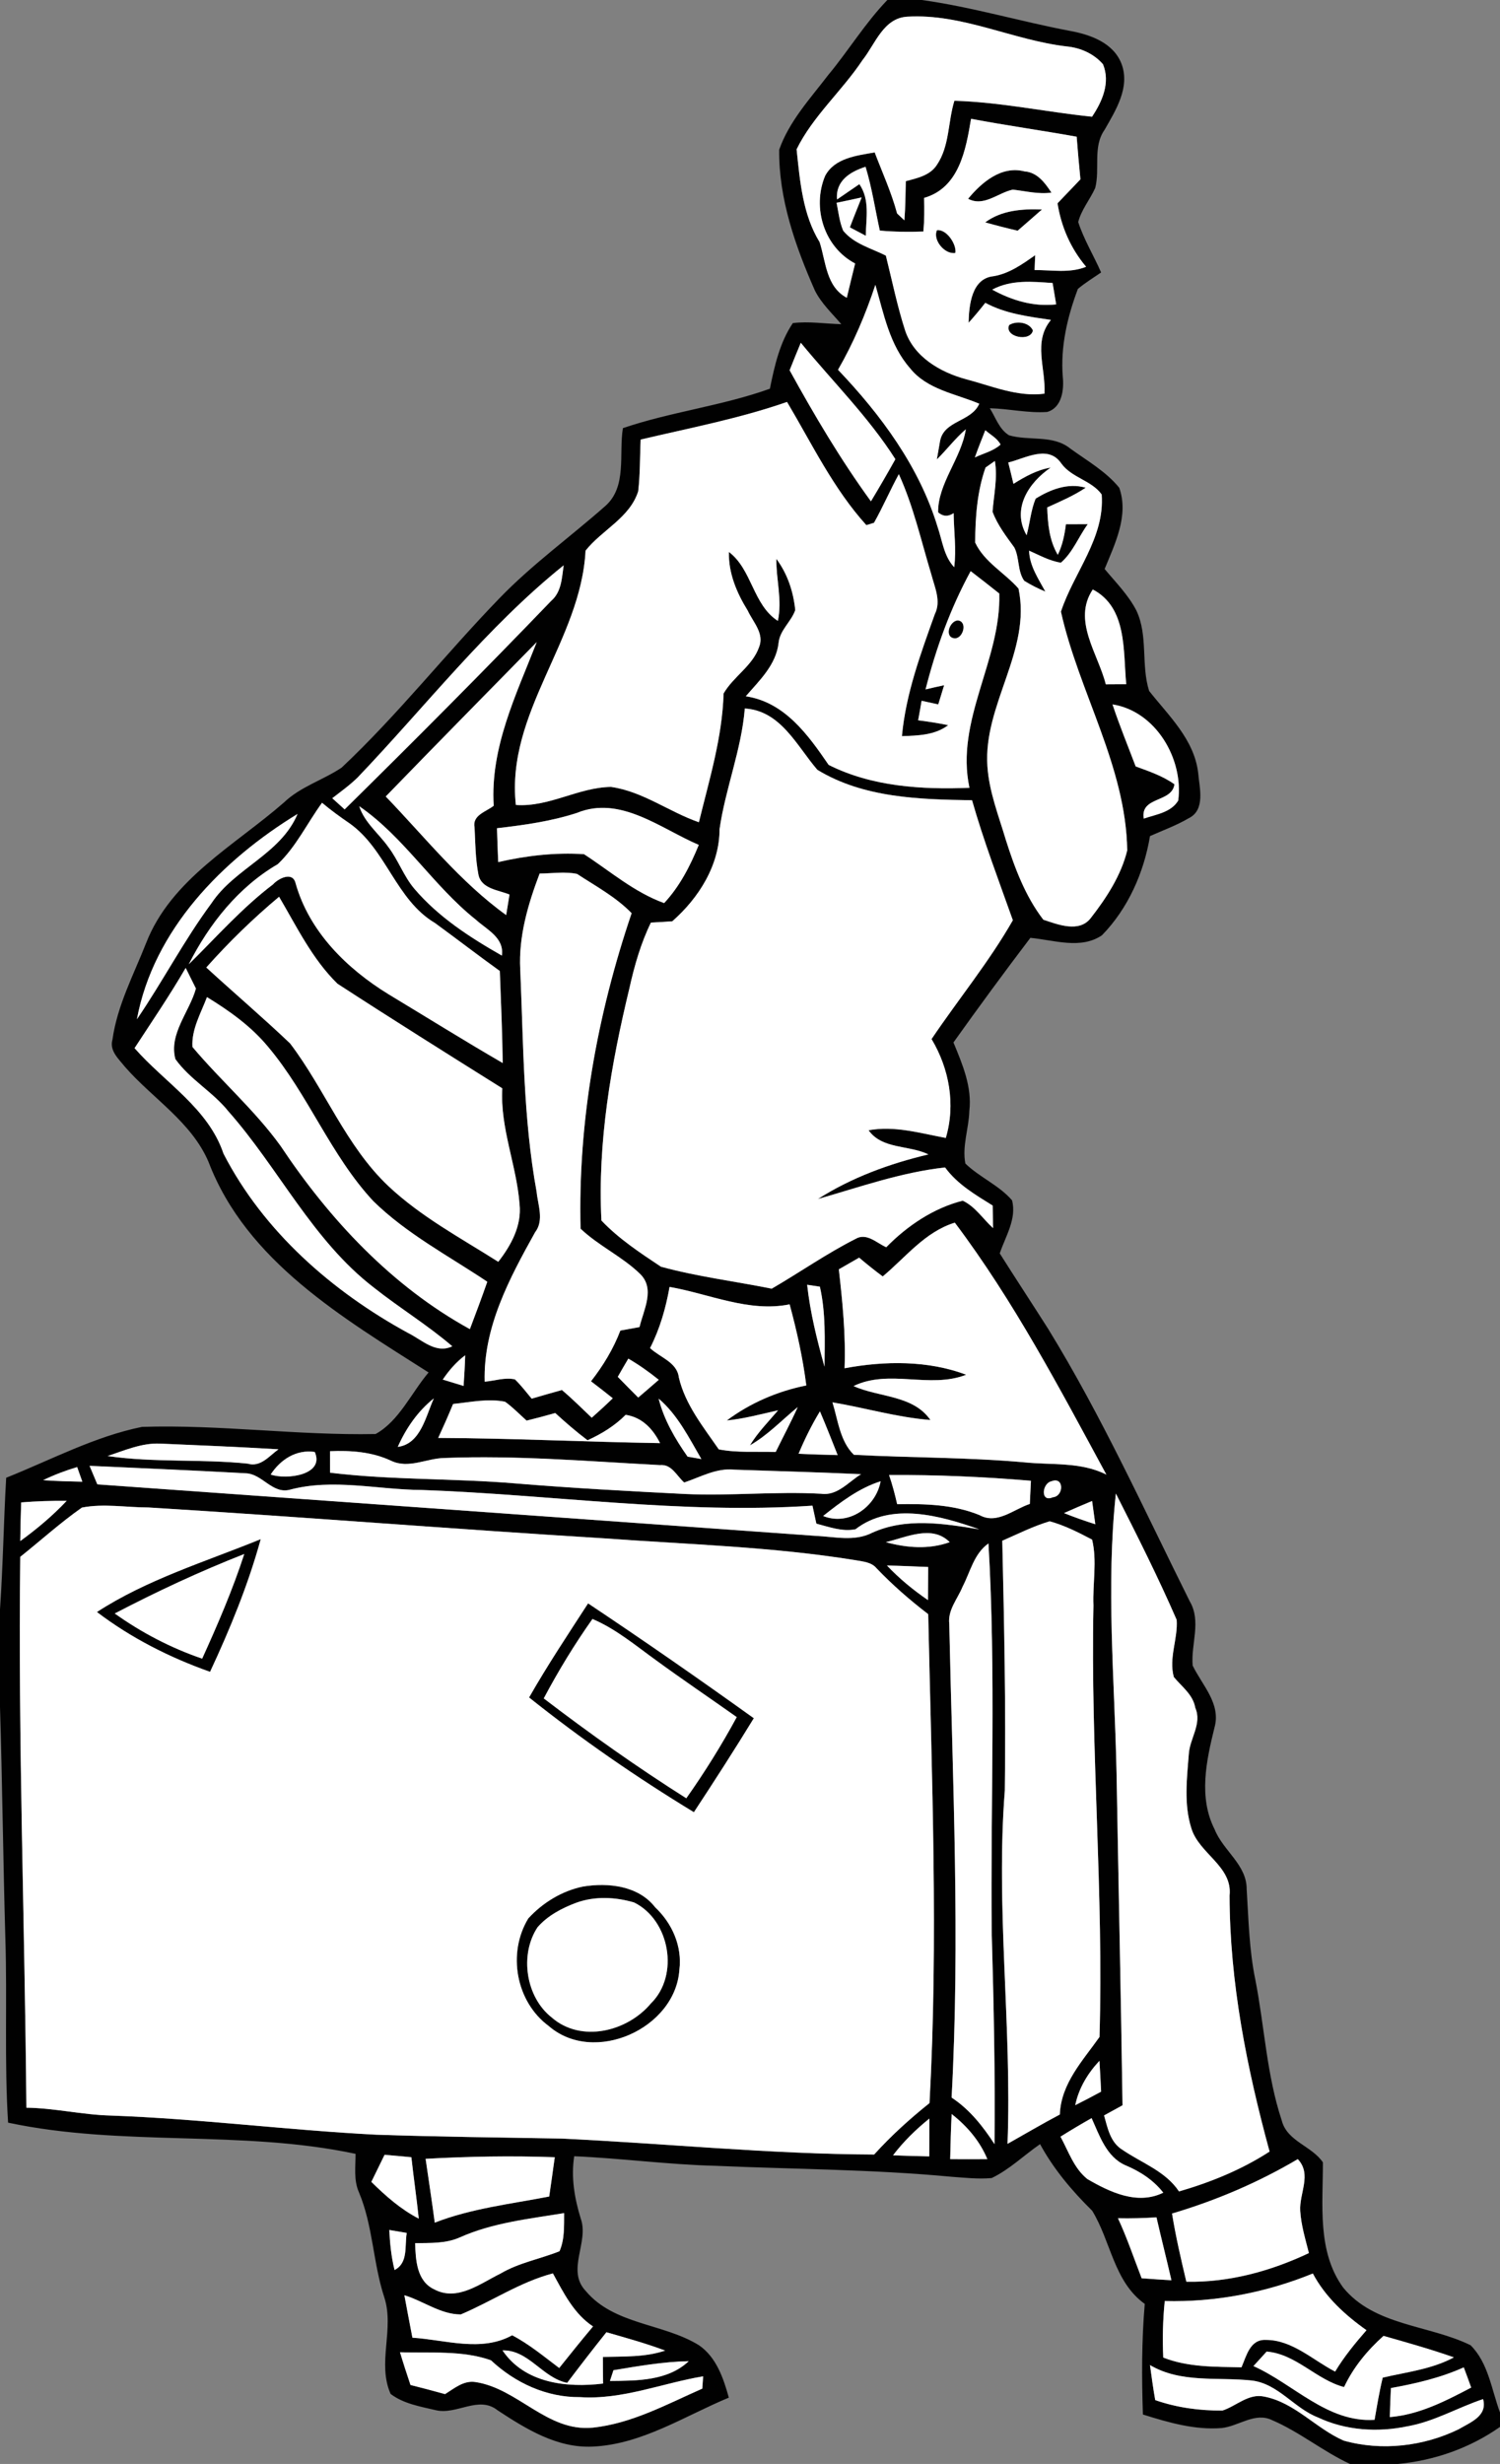 <?xml version="1.0" encoding="UTF-8" ?>
<!DOCTYPE svg PUBLIC "-//W3C//DTD SVG 1.1//EN" "http://www.w3.org/Graphics/SVG/1.1/DTD/svg11.dtd">
<svg width="243pt" height="399pt" viewBox="0 0 243 399" version="1.1" xmlns="http://www.w3.org/2000/svg">
<rect x="0" y="0" width="243" height="399" fill="#808080" stroke="none"/>
<g id="#010101ff">
<path fill="#010101" opacity="1.00" d=" M 143.75 0.00 L 149.33 0.00 C 157.40 1.12 165.23 3.46 173.22 4.98 C 176.58 5.58 180.40 6.90 181.71 10.40 C 183.08 14.17 180.76 17.84 178.95 21.01 C 176.98 23.80 178.24 27.35 177.42 30.45 C 176.58 32.32 175.18 33.95 174.67 35.96 C 175.60 38.81 177.18 41.38 178.38 44.12 C 177.11 44.99 175.80 45.80 174.62 46.78 C 172.91 51.31 171.78 56.15 172.17 61.01 C 172.39 63.13 172.03 66.03 169.64 66.71 C 166.53 66.93 163.45 66.18 160.35 66.11 C 161.29 67.60 161.88 69.54 163.47 70.49 C 166.73 71.44 170.58 70.36 173.39 72.64 C 176.12 74.62 179.17 76.34 181.32 78.99 C 182.90 83.48 180.63 88.04 178.95 92.14 C 180.76 94.32 182.81 96.36 184.11 98.90 C 186.02 102.98 184.82 107.69 186.16 111.89 C 189.34 115.92 193.44 119.72 194.10 125.12 C 194.30 127.54 195.33 131.15 192.57 132.50 C 190.58 133.67 188.40 134.46 186.30 135.39 C 185.31 141.32 182.74 147.13 178.51 151.46 C 175.07 153.79 170.71 152.22 166.92 151.87 C 162.68 157.45 158.53 163.10 154.46 168.81 C 155.91 172.33 157.50 176.02 157.03 179.92 C 156.95 182.76 155.84 185.59 156.39 188.42 C 158.71 190.66 161.83 191.92 163.95 194.37 C 164.74 197.38 162.88 200.21 161.96 202.97 C 164.55 207.07 167.21 211.11 169.81 215.20 C 178.50 229.34 185.35 244.48 192.74 259.31 C 194.65 262.55 192.91 266.24 193.21 269.71 C 194.75 272.90 197.85 275.90 196.74 279.78 C 195.42 285.14 194.13 291.06 196.78 296.26 C 198.15 299.70 201.99 301.97 201.96 305.93 C 202.27 310.83 202.36 315.78 203.37 320.61 C 204.85 328.19 205.20 336.03 207.65 343.40 C 208.51 346.76 212.50 347.49 214.31 350.16 C 214.33 356.93 213.34 364.58 217.58 370.42 C 222.67 376.66 231.47 376.46 238.23 379.77 C 241.12 382.64 241.63 386.98 243.00 390.66 L 243.00 393.00 C 238.12 396.43 232.38 398.44 226.46 399.00 L 218.70 399.00 C 214.31 396.96 210.53 393.81 206.07 391.90 C 203.32 390.56 200.67 392.88 197.94 393.18 C 193.58 393.54 189.27 392.28 185.15 390.99 C 184.95 385.02 184.94 379.04 185.45 373.08 C 180.43 369.48 179.97 362.93 176.93 357.99 C 173.66 354.77 170.69 351.26 168.49 347.21 C 165.87 349.02 163.55 351.31 160.66 352.70 C 158.51 352.90 156.35 352.65 154.20 352.50 C 141.48 351.29 128.69 351.28 115.93 350.72 C 108.27 350.53 100.67 349.50 93.02 349.17 C 92.49 352.59 93.07 355.98 94.08 359.26 C 95.46 363.12 91.68 367.63 94.90 371.00 C 99.51 376.49 107.45 376.20 113.24 379.78 C 116.05 381.72 117.20 385.11 118.07 388.26 C 110.87 391.25 103.99 395.83 96.00 396.19 C 90.25 396.46 85.23 393.34 80.62 390.32 C 77.55 387.85 73.96 391.11 70.59 390.29 C 68.08 389.70 65.37 389.25 63.28 387.66 C 61.06 382.68 63.93 377.14 62.25 372.00 C 60.42 366.43 60.43 360.41 58.14 354.99 C 57.27 353.02 57.61 350.84 57.60 348.78 C 39.07 344.84 19.85 347.68 1.31 343.73 C 0.69 333.83 1.18 323.90 0.87 313.99 C 0.51 301.46 0.38 288.94 0.00 276.41 L 0.00 260.62 C 0.49 253.52 0.59 246.40 1.00 239.30 C 8.27 236.40 15.30 232.63 23.01 231.06 C 35.62 230.66 48.24 232.47 60.84 232.22 C 64.65 230.13 66.63 225.55 69.43 222.25 C 55.61 213.44 39.93 204.26 33.78 188.15 C 31.01 181.66 24.70 177.88 20.22 172.73 C 19.22 171.47 17.69 170.14 18.22 168.35 C 18.99 162.82 21.66 157.83 23.68 152.69 C 27.72 142.36 38.04 136.90 45.99 129.96 C 48.68 127.38 52.33 126.33 55.35 124.30 C 64.46 115.74 72.20 105.87 80.89 96.90 C 86.17 91.43 92.36 86.97 98.04 81.96 C 101.63 78.82 100.22 73.52 100.91 69.33 C 108.71 66.68 116.96 65.73 124.72 62.95 C 125.47 59.27 126.31 55.48 128.44 52.32 C 131.05 52.00 133.67 52.43 136.29 52.50 C 134.80 50.74 133.05 49.13 132.01 47.04 C 128.84 39.85 126.14 32.17 126.23 24.24 C 127.85 19.63 131.25 15.97 134.17 12.15 C 137.47 8.18 140.16 3.73 143.75 0.00 M 139.73 9.73 C 136.42 14.72 131.68 18.81 129.05 24.18 C 129.59 29.29 130.03 34.75 132.78 39.21 C 133.81 42.43 133.82 46.41 137.18 48.22 C 137.63 46.37 138.06 44.52 138.53 42.67 C 133.51 40.03 131.52 33.65 133.66 28.50 C 135.18 25.58 138.80 25.19 141.70 24.68 C 142.95 27.97 144.42 31.17 145.33 34.57 C 145.63 34.85 146.22 35.40 146.51 35.68 C 146.68 33.57 146.69 31.45 146.74 29.34 C 148.58 28.84 150.67 28.43 151.78 26.69 C 153.85 23.63 153.55 19.74 154.61 16.32 C 162.11 16.53 169.46 18.14 176.91 18.90 C 178.57 16.43 179.91 13.36 178.68 10.40 C 177.20 8.69 175.02 7.73 172.79 7.52 C 164.10 6.51 155.89 2.18 147.01 2.70 C 143.11 2.90 141.80 7.13 139.73 9.73 M 149.70 32.05 C 149.76 33.86 149.75 35.68 149.59 37.49 C 147.23 37.58 144.88 37.55 142.53 37.34 C 141.77 33.89 141.25 30.39 140.22 27.01 C 137.72 27.81 135.33 29.29 135.60 32.30 C 136.81 31.48 138.00 30.64 139.22 29.82 C 140.96 32.37 140.29 35.32 140.26 38.18 C 139.39 37.73 138.54 37.27 137.68 36.82 C 138.28 35.19 138.96 33.58 139.59 31.97 C 138.24 32.27 136.89 32.56 135.53 32.84 C 135.83 34.35 135.99 35.92 136.60 37.36 C 138.34 39.49 141.14 40.20 143.51 41.39 C 144.52 45.44 145.35 49.54 146.63 53.51 C 148.05 57.80 152.33 60.28 156.47 61.40 C 160.64 62.49 164.81 64.32 169.20 63.75 C 169.45 59.67 167.29 55.37 170.25 51.81 C 166.62 51.26 162.91 50.82 159.62 49.04 C 158.75 50.15 157.85 51.23 156.91 52.27 C 156.98 49.45 157.38 45.09 160.94 44.73 C 163.51 44.30 165.62 42.78 167.70 41.32 C 167.67 41.92 167.62 43.13 167.60 43.73 C 170.40 43.71 173.26 44.28 175.95 43.20 C 173.46 40.25 171.91 36.73 171.32 32.92 C 172.55 31.63 173.79 30.34 175.03 29.04 C 174.80 26.74 174.60 24.44 174.42 22.14 C 168.73 21.11 162.99 20.32 157.31 19.24 C 156.47 24.26 155.39 30.42 149.70 32.05 M 160.74 46.90 C 163.91 48.64 167.44 49.71 171.10 49.29 C 170.96 48.42 170.67 46.70 170.52 45.83 C 167.18 45.60 163.83 45.26 160.74 46.90 M 135.76 59.88 C 142.72 67.19 148.92 75.56 151.89 85.32 C 152.66 87.55 152.90 90.07 154.58 91.85 C 154.95 88.94 154.52 86.02 154.49 83.10 C 153.59 83.70 152.75 83.65 151.97 82.96 C 151.93 78.26 155.73 74.23 156.46 69.52 C 154.74 71.00 153.38 72.82 151.77 74.40 C 151.90 73.64 152.17 72.12 152.30 71.36 C 152.98 68.05 157.34 68.33 158.64 65.38 C 154.78 63.75 150.16 63.08 147.41 59.61 C 144.10 55.84 143.16 50.80 141.81 46.13 C 140.23 50.90 138.27 55.53 135.76 59.88 M 129.73 55.51 C 129.11 56.98 128.51 58.47 127.92 59.96 C 131.94 67.26 136.18 74.43 141.09 81.18 C 142.45 78.93 143.77 76.65 145.05 74.36 C 140.67 67.49 134.87 61.77 129.73 55.51 M 103.79 71.18 C 103.65 73.97 103.72 76.78 103.39 79.55 C 102.03 83.87 97.50 85.82 94.86 89.17 C 94.11 103.73 81.94 115.39 83.57 130.35 C 88.95 130.74 93.69 127.49 98.99 127.43 C 104.14 128.16 108.38 131.47 113.22 133.15 C 114.90 126.27 117.01 119.43 117.22 112.30 C 118.81 109.54 121.91 107.84 122.97 104.78 C 123.86 102.59 121.99 100.74 121.13 98.88 C 119.35 96.01 118.00 92.82 118.08 89.38 C 121.85 92.22 121.96 97.93 126.01 100.54 C 126.75 97.19 125.72 93.86 125.77 90.50 C 127.57 92.90 128.54 95.83 128.83 98.80 C 128.17 100.70 126.33 102.03 126.13 104.12 C 125.72 107.68 123.03 110.19 120.82 112.75 C 127.13 113.70 130.91 119.00 134.24 123.86 C 141.25 127.39 149.33 127.88 157.05 127.57 C 154.71 116.64 162.20 106.91 161.88 96.11 C 160.35 94.89 158.80 93.68 157.25 92.49 C 153.96 98.52 151.63 104.99 149.94 111.64 C 150.94 111.40 151.94 111.17 152.95 110.96 C 152.64 111.99 152.32 113.03 152.00 114.07 C 151.10 113.88 150.20 113.68 149.30 113.48 C 149.12 114.54 148.94 115.59 148.74 116.64 C 150.37 116.84 151.99 117.10 153.61 117.43 C 151.45 119.07 148.69 119.12 146.11 119.21 C 146.74 112.35 149.14 105.88 151.44 99.45 C 152.49 97.35 151.43 95.14 150.89 93.08 C 149.23 87.61 147.99 82.00 145.61 76.79 C 144.20 79.37 143.04 82.09 141.59 84.66 C 141.28 84.75 140.66 84.95 140.35 85.04 C 135.00 79.14 131.54 71.89 127.50 65.09 C 119.78 67.78 111.73 69.31 103.79 71.18 M 159.62 69.67 C 159.03 71.13 158.46 72.59 157.93 74.07 C 159.32 73.41 160.92 73.05 162.09 71.99 C 161.55 70.96 160.46 70.41 159.62 69.67 M 163.34 74.90 C 163.63 76.05 163.91 77.20 164.18 78.35 C 166.06 77.18 168.00 76.08 170.21 75.72 C 166.65 78.15 163.84 82.41 166.31 86.67 C 166.85 84.71 166.99 82.64 167.77 80.75 C 170.16 79.26 173.04 78.14 175.88 78.98 C 173.93 80.29 171.77 81.20 169.65 82.17 C 169.74 84.81 169.98 87.51 171.36 89.84 C 172.13 88.29 172.46 86.60 172.68 84.89 C 173.86 84.88 175.04 84.88 176.22 84.88 C 174.73 86.93 173.81 89.43 171.87 91.12 C 170.02 90.84 168.39 89.91 166.71 89.17 C 166.79 91.65 168.21 93.69 169.35 95.80 C 168.16 95.31 167.01 94.73 165.92 94.05 C 164.81 92.47 165.18 90.35 164.32 88.66 C 162.99 86.83 161.59 85.01 160.79 82.87 C 161.00 80.13 161.63 77.40 161.17 74.65 C 160.79 74.91 160.04 75.44 159.66 75.71 C 158.30 79.55 157.99 83.79 157.98 87.86 C 159.47 91.04 162.75 92.74 165.00 95.31 C 167.13 105.34 159.28 114.10 159.96 124.07 C 160.23 128.20 161.78 132.08 162.95 136.02 C 164.39 140.55 166.10 145.13 169.02 148.93 C 171.38 149.72 174.83 151.08 176.69 148.68 C 179.24 145.41 181.62 141.76 182.61 137.71 C 182.40 124.06 174.77 112.09 171.87 99.05 C 173.95 92.70 179.01 87.11 178.47 80.07 C 176.83 77.79 173.60 77.37 171.93 75.05 C 169.83 71.96 166.11 74.22 163.34 74.90 M 57.92 125.92 C 56.66 127.15 55.22 128.18 53.83 129.26 C 54.50 129.86 55.16 130.47 55.83 131.07 C 67.12 119.95 78.31 108.72 89.29 97.30 C 90.97 95.86 91.02 93.57 91.31 91.55 C 78.81 101.60 68.95 114.38 57.92 125.92 M 177.03 95.46 C 173.69 100.48 177.88 105.82 179.14 110.82 C 179.97 110.82 181.62 110.80 182.45 110.80 C 181.93 105.45 182.64 98.39 177.03 95.46 M 62.49 128.98 C 68.82 135.54 74.54 142.81 82.00 148.18 C 82.13 147.35 82.40 145.69 82.54 144.86 C 80.73 144.11 77.95 143.95 77.50 141.60 C 77.02 139.11 77.00 136.55 76.88 134.02 C 76.46 132.00 78.75 131.45 79.98 130.48 C 79.39 121.07 83.62 112.50 86.95 103.98 C 78.79 112.30 70.60 120.61 62.49 128.98 M 120.66 114.73 C 120.12 121.40 117.52 127.67 116.57 134.26 C 116.57 140.12 113.19 145.43 108.91 149.19 C 107.76 149.27 106.60 149.34 105.45 149.40 C 103.81 152.76 102.78 156.37 101.97 160.01 C 99.00 172.31 96.79 184.94 97.43 197.64 C 100.21 200.58 103.70 202.88 107.07 205.12 C 112.95 206.73 119.04 207.48 125.02 208.68 C 129.57 206.04 133.89 203.00 138.58 200.63 C 140.37 199.55 142.01 201.28 143.57 201.97 C 146.97 198.50 151.22 195.63 155.96 194.43 C 158.01 195.39 159.24 197.40 160.88 198.87 C 160.86 197.96 160.83 196.13 160.81 195.22 C 158.00 193.47 155.09 191.78 153.10 189.05 C 146.00 189.84 139.30 192.22 132.48 194.17 C 137.96 190.68 144.11 188.43 150.40 186.94 C 147.24 185.40 142.91 186.14 140.71 183.03 C 144.94 182.25 149.09 183.51 153.22 184.27 C 154.83 178.85 153.78 173.06 150.91 168.26 C 155.25 161.82 160.24 155.75 164.08 149.02 C 161.79 142.58 159.35 136.18 157.47 129.59 C 148.96 129.46 139.88 129.22 132.41 124.66 C 129.07 120.78 126.49 115.09 120.66 114.73 M 180.23 114.07 C 181.35 117.46 182.72 120.77 183.98 124.11 C 186.14 124.90 188.37 125.65 190.26 127.00 C 189.87 130.03 184.69 128.93 185.29 132.56 C 187.26 131.88 189.68 131.59 190.87 129.64 C 191.76 122.92 187.24 115.17 180.23 114.07 M 52.17 130.00 C 49.77 133.29 47.97 137.13 45.00 139.94 C 38.62 143.65 33.88 149.64 30.58 156.15 C 35.05 151.75 39.21 147.02 44.23 143.21 C 45.10 142.24 47.38 141.09 47.87 142.97 C 50.07 150.85 56.17 156.85 62.97 161.02 C 69.12 164.73 75.22 168.53 81.44 172.14 C 81.37 167.17 81.16 162.21 80.97 157.24 C 77.44 154.70 73.99 152.04 70.48 149.48 C 64.13 145.73 62.59 137.57 56.65 133.35 C 55.11 132.30 53.60 131.20 52.17 130.00 M 58.20 130.56 C 59.05 133.20 61.32 134.93 62.88 137.12 C 64.51 139.24 65.38 141.85 67.11 143.90 C 71.00 148.48 76.12 151.79 81.30 154.74 C 81.72 151.84 78.86 150.55 77.06 148.91 C 70.17 143.43 65.47 135.56 58.20 130.56 M 93.46 131.64 C 89.26 133.01 84.88 133.61 80.51 134.12 C 80.56 135.95 80.63 137.77 80.71 139.60 C 85.26 138.56 89.95 138.01 94.61 138.32 C 98.86 141.08 102.75 144.49 107.59 146.24 C 110.12 143.53 111.81 140.22 113.20 136.82 C 107.01 134.18 100.50 128.76 93.46 131.64 M 22.18 165.05 C 26.38 158.90 29.82 152.25 34.26 146.26 C 38.03 140.57 45.46 138.33 48.20 131.81 C 36.02 139.25 24.88 150.55 22.18 165.05 M 87.42 141.46 C 85.54 146.41 84.00 151.63 84.28 156.98 C 84.80 169.00 84.76 181.11 86.93 192.98 C 87.14 195.15 88.18 197.61 86.68 199.56 C 82.53 207.01 78.27 214.95 78.52 223.74 C 80.14 223.61 81.80 223.00 83.42 223.37 C 84.41 224.33 85.25 225.43 86.13 226.49 C 87.76 226.02 89.39 225.54 91.03 225.09 C 92.71 226.51 94.27 228.06 95.86 229.58 C 97.02 228.55 98.16 227.51 99.27 226.43 C 98.10 225.49 96.93 224.58 95.74 223.68 C 97.70 221.17 99.36 218.44 100.50 215.46 C 101.53 215.28 102.57 215.09 103.60 214.90 C 104.25 212.14 106.18 208.71 103.69 206.29 C 100.79 203.47 97.00 201.77 94.05 198.97 C 93.62 181.59 96.75 164.31 102.32 147.88 C 99.80 145.27 96.50 143.50 93.48 141.52 C 91.49 141.10 89.43 141.45 87.42 141.46 M 33.42 156.67 C 37.92 160.80 42.58 164.76 47.00 168.97 C 52.66 176.42 56.03 185.56 62.93 192.08 C 68.21 197.04 74.64 200.48 80.72 204.33 C 82.79 201.67 84.53 198.50 84.17 195.01 C 83.69 188.68 81.00 182.67 81.37 176.24 C 72.44 170.64 63.50 165.04 54.67 159.30 C 50.60 155.33 48.07 150.07 45.21 145.22 C 41.00 148.74 37.07 152.57 33.42 156.67 M 21.80 169.73 C 26.71 175.33 33.74 179.46 36.21 186.82 C 42.70 199.42 53.83 209.16 66.14 215.87 C 68.38 216.98 70.61 219.29 73.27 218.01 C 69.24 214.55 64.68 211.78 60.53 208.48 C 50.62 200.85 45.17 189.21 37.01 179.98 C 34.48 176.81 30.74 174.79 28.41 171.50 C 27.32 167.43 30.69 163.86 31.74 160.08 C 31.18 158.97 30.63 157.86 30.08 156.74 C 27.50 161.18 24.61 165.43 21.80 169.73 M 31.18 169.54 C 35.78 175.01 41.26 179.75 45.46 185.57 C 53.38 197.47 63.48 208.29 76.12 215.23 C 77.09 212.68 78.04 210.13 78.94 207.56 C 72.69 203.38 65.90 199.82 60.49 194.52 C 53.56 187.10 49.96 177.28 43.44 169.53 C 40.70 166.21 37.18 163.70 33.53 161.47 C 32.55 164.06 31.00 166.70 31.18 169.54 M 143.00 206.70 C 141.69 205.73 140.42 204.71 139.18 203.66 C 138.09 204.29 136.99 204.92 135.89 205.55 C 136.49 210.87 137.03 216.20 136.82 221.57 C 143.27 220.36 150.34 220.27 156.52 222.62 C 150.61 224.93 144.06 221.65 138.28 224.45 C 142.40 226.31 147.92 225.88 150.73 229.95 C 145.36 229.53 140.16 227.98 134.86 227.09 C 135.75 229.96 136.09 233.42 138.33 235.58 C 147.53 236.07 156.76 235.98 165.95 236.80 C 170.39 237.26 175.11 236.70 179.23 238.79 C 171.66 224.83 164.26 210.72 154.68 197.99 C 149.83 199.49 146.74 203.59 143.00 206.70 M 130.76 208.05 C 131.25 212.55 132.35 216.96 133.57 221.31 C 133.60 216.99 133.79 212.60 132.82 208.36 C 132.30 208.28 131.27 208.13 130.76 208.05 M 105.31 218.30 C 106.90 219.81 109.68 220.58 109.97 223.04 C 110.99 227.43 113.93 231.06 116.44 234.70 C 119.47 235.29 122.59 235.02 125.66 235.13 C 126.85 232.70 128.12 230.32 129.23 227.86 C 126.67 229.95 124.38 232.40 121.49 234.05 C 122.76 231.96 124.48 230.22 126.05 228.38 C 123.29 229.00 120.55 229.74 117.73 230.03 C 121.53 227.19 125.97 225.28 130.62 224.35 C 130.06 219.91 129.09 215.54 127.92 211.22 C 121.31 212.56 114.89 209.51 108.47 208.40 C 107.86 211.83 106.90 215.19 105.31 218.30 M 71.73 223.40 C 72.57 223.65 74.26 224.17 75.10 224.43 C 75.21 222.77 75.32 221.12 75.36 219.47 C 73.92 220.54 72.74 221.91 71.73 223.40 M 101.79 220.01 C 101.21 220.99 100.64 221.97 100.08 222.96 C 101.17 224.08 102.28 225.20 103.39 226.31 C 104.51 225.36 105.62 224.40 106.72 223.44 C 105.16 222.18 103.52 221.02 101.79 220.01 M 64.44 234.30 C 68.16 233.82 68.97 229.33 70.28 226.45 C 67.68 228.52 65.78 231.28 64.44 234.30 M 73.40 227.35 C 72.64 229.20 71.83 231.03 70.99 232.85 C 82.98 232.90 94.95 233.50 106.93 233.69 C 105.76 231.37 104.02 229.52 101.36 229.11 C 99.59 230.89 97.45 232.20 95.18 233.23 C 93.36 231.85 91.63 230.36 89.95 228.82 C 88.41 229.25 86.87 229.67 85.31 230.05 C 84.16 229.02 83.08 227.89 81.82 226.99 C 79.02 226.43 76.19 227.07 73.40 227.35 M 106.70 226.49 C 107.56 229.91 109.38 233.02 111.39 235.88 C 111.95 235.98 113.06 236.17 113.62 236.27 C 111.61 232.83 109.79 229.11 106.70 226.49 M 129.37 235.41 C 131.47 235.52 133.58 235.57 135.70 235.63 C 134.76 233.26 133.83 230.89 132.83 228.55 C 131.50 230.74 130.36 233.04 129.37 235.41 M 17.43 235.78 C 24.95 236.88 32.57 236.23 40.11 237.01 C 42.21 237.64 43.60 235.78 45.11 234.69 C 38.72 234.31 32.33 234.04 25.93 233.77 C 22.97 233.64 20.19 234.87 17.43 235.78 M 43.85 238.78 C 46.42 239.66 52.65 238.87 50.99 235.12 C 47.99 234.68 45.42 236.36 43.85 238.78 M 53.46 235.00 C 53.47 236.16 53.47 237.32 53.47 238.48 C 63.49 239.70 73.62 239.37 83.67 240.23 C 92.76 240.98 101.87 241.47 110.98 241.93 C 118.32 242.27 125.67 241.48 133.02 241.89 C 135.63 242.27 137.46 239.97 139.49 238.72 C 132.64 238.41 125.79 238.22 118.94 237.99 C 116.05 237.69 113.48 239.19 110.84 240.07 C 109.62 239.00 108.81 237.06 106.91 237.25 C 95.28 236.64 83.64 235.64 71.99 236.10 C 69.07 236.15 66.20 237.91 63.34 236.54 C 60.24 235.09 56.84 234.86 53.46 235.00 M 6.99 239.69 C 9.11 239.85 11.22 239.89 13.34 239.94 C 13.13 239.35 12.71 238.16 12.50 237.57 C 10.61 238.13 8.77 238.83 6.99 239.69 M 14.51 237.37 C 14.83 238.12 15.45 239.62 15.77 240.37 C 54.57 243.15 93.37 245.91 132.17 248.71 C 135.20 248.84 138.43 249.67 141.28 248.21 C 146.79 245.71 152.91 246.72 158.64 247.65 C 152.38 245.45 144.37 243.17 138.59 247.64 C 136.43 248.07 134.31 247.26 132.25 246.73 C 132.09 246.00 131.78 244.55 131.62 243.82 C 110.47 245.24 89.41 242.03 68.31 241.28 C 61.19 241.24 53.95 239.37 46.95 241.24 C 44.13 241.97 42.50 238.70 39.87 238.58 C 31.42 238.11 22.97 237.76 14.51 237.37 M 144.03 238.86 C 144.56 240.41 144.98 241.98 145.34 243.58 C 149.86 243.51 154.48 243.61 158.71 245.36 C 161.53 246.90 164.21 244.40 166.83 243.54 C 166.89 242.28 166.95 241.03 167.01 239.79 C 159.36 239.14 151.70 238.81 144.03 238.86 M 133.35 245.49 C 137.50 247.17 141.91 244.00 142.66 239.87 C 139.15 240.98 136.19 243.24 133.35 245.49 M 170.34 239.87 C 168.81 240.17 168.50 243.37 170.55 242.46 C 172.37 242.31 172.41 239.05 170.34 239.87 M 180.77 241.86 C 179.16 256.88 180.56 271.98 180.88 287.03 C 181.19 304.99 181.59 322.95 181.85 340.92 C 180.85 341.47 179.86 342.01 178.86 342.56 C 179.43 344.59 179.87 346.94 181.84 348.13 C 184.98 350.28 188.80 351.57 191.00 354.87 C 196.16 353.37 201.15 351.34 205.67 348.41 C 201.99 334.90 199.21 321.01 199.19 306.95 C 199.70 302.22 194.24 300.18 193.00 296.07 C 191.77 292.20 192.27 288.07 192.58 284.10 C 192.72 281.52 194.77 279.15 193.63 276.54 C 193.27 274.41 191.44 273.13 190.16 271.57 C 189.30 268.49 190.84 265.39 190.62 262.31 C 187.60 255.37 184.19 248.60 180.77 241.86 M 3.43 243.29 C 3.36 245.37 3.31 247.46 3.28 249.55 C 5.97 247.60 8.52 245.46 10.80 243.04 C 8.34 243.01 5.88 243.10 3.43 243.29 M 172.37 245.02 C 174.03 245.69 175.73 246.28 177.44 246.83 C 177.27 245.57 177.10 244.32 176.92 243.06 C 175.40 243.70 173.88 244.34 172.37 245.02 M 13.27 244.13 C 9.78 246.58 6.61 249.45 3.28 252.11 C 2.91 281.85 4.03 311.58 4.27 341.31 C 8.85 341.37 13.33 342.46 17.91 342.58 C 32.29 343.09 46.57 344.95 60.94 345.68 C 70.97 346.02 81.00 346.13 91.04 346.31 C 107.90 347.11 124.71 348.82 141.61 348.89 C 144.35 345.86 147.39 343.11 150.58 340.56 C 152.02 314.18 150.94 287.77 150.37 261.39 C 147.41 259.12 144.60 256.68 142.02 253.98 C 141.19 252.96 139.83 252.88 138.64 252.66 C 125.20 250.47 111.56 250.11 98.00 249.12 C 73.33 247.61 48.70 245.62 24.03 244.11 C 20.46 244.11 16.79 243.44 13.27 244.13 M 162.37 249.50 C 162.68 262.98 162.96 276.47 162.78 289.95 C 161.29 309.01 163.94 328.08 163.22 347.16 C 166.04 345.57 168.83 343.93 171.69 342.41 C 171.89 337.37 175.39 333.72 178.12 329.85 C 178.81 306.56 176.65 283.28 177.14 259.98 C 176.99 256.45 177.76 252.77 176.92 249.32 C 174.72 248.16 172.46 247.01 170.05 246.35 C 167.39 247.14 164.90 248.40 162.37 249.50 M 143.51 249.73 C 146.89 250.66 150.49 250.94 153.85 249.73 C 151.01 246.85 146.79 248.96 143.51 249.73 M 155.94 256.94 C 155.14 258.91 153.52 260.69 153.78 262.95 C 154.33 288.51 155.55 314.11 154.16 339.67 C 157.07 341.58 159.23 344.31 161.11 347.21 C 161.23 335.80 160.98 324.39 160.66 312.98 C 160.45 291.97 161.36 270.93 160.13 249.94 C 157.78 251.59 157.20 254.53 155.94 256.94 M 143.69 253.51 C 145.68 255.62 147.93 257.47 150.33 259.11 C 150.34 257.32 150.36 255.53 150.37 253.75 C 148.14 253.66 145.92 253.56 143.69 253.51 M 174.19 340.90 C 175.60 340.20 177.00 339.46 178.38 338.71 C 178.29 337.04 178.22 335.38 178.11 333.72 C 176.21 335.75 174.76 338.15 174.19 340.90 M 144.67 349.02 C 146.62 349.10 148.58 349.15 150.54 349.19 C 150.55 347.15 150.56 345.11 150.56 343.07 C 148.38 344.82 146.37 346.79 144.67 349.02 M 154.17 342.34 C 154.05 344.77 153.98 347.21 153.93 349.64 C 155.94 349.65 157.94 349.66 159.95 349.64 C 158.73 346.70 156.66 344.29 154.17 342.34 M 171.80 346.00 C 173.09 348.36 173.98 351.13 176.15 352.86 C 179.81 354.99 184.27 357.12 188.45 355.07 C 186.85 353.02 184.68 351.62 182.31 350.63 C 179.23 349.27 178.12 345.82 176.84 343.00 C 175.14 343.96 173.46 344.96 171.80 346.00 M 62.30 348.94 C 61.59 350.40 60.87 351.85 60.16 353.32 C 62.47 355.60 64.93 357.77 67.84 359.27 C 67.49 355.95 67.01 352.64 66.64 349.33 C 65.19 349.19 63.75 349.06 62.30 348.94 M 68.95 349.59 C 69.44 353.03 69.98 356.47 70.43 359.92 C 76.37 357.61 82.75 356.90 88.97 355.69 C 89.29 353.57 89.57 351.45 89.87 349.33 C 82.89 349.08 75.92 349.20 68.95 349.59 M 189.87 358.45 C 190.47 362.17 191.32 365.83 192.19 369.49 C 199.07 369.63 205.85 367.78 212.04 364.85 C 211.48 362.60 210.78 360.36 210.64 358.04 C 210.45 355.15 212.57 352.11 210.24 349.64 C 203.84 353.42 196.99 356.34 189.87 358.45 M 74.52 362.30 C 72.23 363.34 69.70 363.20 67.25 363.25 C 67.34 365.98 67.50 369.42 70.38 370.74 C 74.12 372.71 77.82 369.76 81.08 368.17 C 84.05 366.41 87.48 365.82 90.64 364.55 C 91.49 362.60 91.37 360.44 91.39 358.38 C 85.70 359.31 79.85 359.93 74.52 362.30 M 181.11 359.21 C 182.58 362.37 183.69 365.68 184.95 368.93 C 186.55 369.05 188.16 369.16 189.77 369.25 C 188.99 365.85 188.13 362.47 187.35 359.07 C 185.27 359.19 183.19 359.26 181.11 359.21 M 63.06 361.11 C 63.18 363.29 63.38 365.46 63.92 367.59 C 66.18 366.43 65.53 363.67 65.89 361.59 C 65.18 361.47 63.77 361.23 63.06 361.11 M 74.65 374.79 C 71.38 374.79 68.58 372.61 65.51 371.68 C 65.92 373.97 66.38 376.25 66.81 378.55 C 72.16 378.90 77.96 380.93 82.97 378.16 C 85.73 379.60 88.11 381.60 90.59 383.46 C 92.40 381.20 94.21 378.94 96.07 376.73 C 92.96 374.68 91.31 371.30 89.57 368.14 C 84.25 369.54 79.67 372.67 74.65 374.79 M 188.69 372.62 C 188.38 375.66 188.31 378.72 188.45 381.77 C 192.49 383.36 196.86 383.25 201.12 383.35 C 201.92 381.51 202.50 378.80 205.05 378.91 C 209.34 378.90 212.66 382.17 216.29 384.04 C 217.74 381.63 219.53 379.45 221.37 377.34 C 217.89 374.88 214.70 371.96 212.68 368.16 C 205.09 371.26 196.89 372.83 188.69 372.62 M 98.24 377.67 C 96.08 380.37 93.97 383.11 91.88 385.87 C 87.86 385.05 85.65 380.51 81.41 380.61 C 84.99 385.94 91.84 386.70 97.70 385.98 C 97.68 384.54 97.67 383.10 97.67 381.67 C 101.04 381.57 104.50 381.74 107.75 380.64 C 104.64 379.47 101.43 378.59 98.24 377.67 M 217.74 386.55 C 213.21 385.36 210.00 381.21 205.20 380.80 C 204.67 381.39 203.60 382.57 203.06 383.15 C 209.58 386.06 215.04 392.34 222.68 391.85 C 223.08 389.57 223.45 387.27 224.00 385.02 C 227.89 384.11 231.96 383.66 235.53 381.74 C 231.78 380.42 227.95 379.35 224.13 378.26 C 221.51 380.61 219.25 383.34 217.74 386.55 M 64.80 380.91 C 65.33 382.68 65.91 384.45 66.50 386.21 C 68.37 386.68 70.24 387.17 72.10 387.69 C 73.59 386.76 75.09 385.46 76.98 385.73 C 83.89 386.74 88.62 393.84 96.00 393.12 C 102.31 392.47 108.05 389.32 113.77 386.80 C 113.81 386.30 113.87 385.31 113.91 384.81 C 107.26 385.92 100.84 388.63 93.97 388.18 C 88.55 388.24 83.44 385.87 79.53 382.21 C 74.88 380.56 69.69 381.08 64.80 380.91 M 99.38 383.82 L 98.81 385.56 C 103.17 385.52 108.16 385.57 111.57 382.36 C 107.47 382.44 103.41 383.15 99.38 383.82 M 186.30 382.99 C 186.56 384.88 186.81 386.78 187.15 388.66 C 190.65 389.88 194.35 390.38 198.04 390.35 C 200.29 389.62 202.26 387.54 204.80 388.09 C 209.76 389.04 213.16 393.25 217.68 395.22 C 223.82 396.94 230.59 396.16 236.30 393.38 C 238.19 392.26 241.01 391.25 240.26 388.50 C 236.14 389.87 232.32 392.15 228.01 392.90 C 223.19 393.92 218.00 393.59 213.51 391.47 C 209.65 389.99 207.08 386.00 202.79 385.49 C 197.26 384.89 191.33 385.96 186.30 382.99 M 225.33 386.71 C 225.24 388.28 225.19 389.84 225.15 391.41 C 229.91 391.02 234.18 388.81 238.33 386.63 C 237.94 385.53 237.54 384.44 237.13 383.36 C 233.37 385.05 229.36 385.98 225.33 386.71 Z" />
<path fill="#010101" opacity="1.00" d=" M 156.83 32.19 C 159.03 29.53 162.23 26.79 165.96 27.75 C 168.04 27.90 169.29 29.60 170.33 31.19 C 168.22 31.49 166.15 30.94 164.07 30.71 C 161.64 31.23 159.38 33.54 156.83 32.19 Z" />
<path fill="#010101" opacity="1.00" d=" M 159.60 36.01 C 162.26 34.04 165.60 33.80 168.80 33.92 C 167.49 35.08 166.17 36.22 164.86 37.36 C 163.09 36.95 161.34 36.50 159.60 36.01 Z" />
<path fill="#010101" opacity="1.00" d=" M 151.79 37.28 C 153.32 37.06 155.00 39.55 154.77 40.96 C 153.09 41.27 151.05 38.88 151.79 37.28 Z" />
<path fill="#010101" opacity="1.00" d=" M 163.48 52.64 C 164.63 51.90 166.73 52.16 167.33 53.51 C 166.96 55.43 162.66 54.60 163.48 52.64 Z" />
<path fill="#010101" opacity="1.00" d=" M 155.14 100.46 C 156.77 100.60 156.09 103.32 154.71 103.38 C 152.90 103.26 153.78 100.59 155.14 100.46 Z" />
<path fill="#010101" opacity="1.00" d=" M 15.70 261.04 C 23.85 255.75 33.29 252.89 42.24 249.24 C 40.21 256.63 37.27 263.79 34.03 270.73 C 27.47 268.41 21.25 265.26 15.70 261.04 M 18.59 261.28 C 22.94 264.38 27.69 266.86 32.75 268.59 C 35.27 263.05 37.68 257.45 39.57 251.65 C 32.40 254.46 25.42 257.72 18.59 261.28 Z" />
<path fill="#010101" opacity="1.00" d=" M 95.27 259.64 C 104.33 265.68 113.27 271.89 122.12 278.24 C 118.98 283.37 115.72 288.43 112.41 293.46 C 103.13 287.82 94.20 281.66 85.71 274.88 C 88.68 269.67 92.01 264.67 95.27 259.64 M 88.09 275.03 C 95.56 280.74 103.23 286.17 111.18 291.20 C 114.16 286.98 116.89 282.60 119.35 278.06 C 114.97 274.96 110.52 271.96 106.20 268.80 C 102.90 266.42 99.75 263.77 95.98 262.17 C 93.07 266.28 90.45 270.58 88.09 275.03 Z" />
<path fill="#010101" opacity="1.00" d=" M 94.42 305.50 C 98.51 304.83 103.42 305.34 106.14 308.86 C 108.89 311.45 110.54 315.17 110.06 318.99 C 109.41 328.52 96.22 334.44 88.90 328.09 C 83.57 324.16 82.16 316.28 85.58 310.66 C 87.91 308.11 91.02 306.21 94.42 305.50 M 93.33 308.13 C 91.02 309.00 88.73 310.20 87.09 312.08 C 84.14 316.51 85.17 323.39 89.37 326.69 C 94.14 330.86 101.63 328.98 105.44 324.43 C 110.10 319.86 108.51 310.94 102.73 308.08 C 99.68 307.18 96.35 307.03 93.33 308.13 Z" />
</g>
<g id="#ffffffff">
<path fill="#ffffff" opacity="1.00" d=" M 139.73 9.73 C 141.80 7.13 143.11 2.90 147.01 2.70 C 155.89 2.18 164.10 6.51 172.79 7.52 C 175.02 7.73 177.20 8.69 178.68 10.40 C 179.91 13.36 178.57 16.43 176.91 18.90 C 169.46 18.14 162.11 16.53 154.61 16.32 C 153.55 19.74 153.85 23.63 151.78 26.69 C 150.67 28.43 148.58 28.84 146.74 29.34 C 146.69 31.45 146.68 33.57 146.51 35.68 C 146.22 35.40 145.63 34.85 145.33 34.57 C 144.42 31.17 142.95 27.97 141.70 24.68 C 138.80 25.19 135.18 25.58 133.66 28.50 C 131.52 33.65 133.51 40.03 138.53 42.67 C 138.06 44.52 137.63 46.37 137.18 48.22 C 133.82 46.41 133.81 42.43 132.78 39.21 C 130.03 34.75 129.59 29.29 129.05 24.18 C 131.68 18.81 136.42 14.72 139.73 9.73 Z" />
<path fill="#ffffff" opacity="1.00" d=" M 149.70 32.05 C 155.39 30.42 156.47 24.26 157.31 19.24 C 162.99 20.32 168.73 21.11 174.42 22.14 C 174.60 24.44 174.80 26.74 175.03 29.04 C 173.79 30.34 172.55 31.63 171.32 32.92 C 171.91 36.73 173.46 40.25 175.95 43.20 C 173.26 44.28 170.40 43.71 167.60 43.73 C 167.62 43.13 167.67 41.92 167.70 41.32 C 165.62 42.78 163.51 44.30 160.94 44.73 C 157.38 45.09 156.98 49.45 156.91 52.27 C 157.85 51.23 158.75 50.15 159.62 49.04 C 162.91 50.82 166.62 51.26 170.25 51.81 C 167.29 55.37 169.45 59.67 169.20 63.75 C 164.81 64.32 160.64 62.49 156.47 61.40 C 152.33 60.28 148.05 57.80 146.63 53.51 C 145.35 49.54 144.52 45.44 143.51 41.39 C 141.14 40.20 138.34 39.49 136.60 37.36 C 135.99 35.92 135.83 34.35 135.53 32.84 C 136.89 32.56 138.24 32.27 139.59 31.97 C 138.96 33.58 138.28 35.19 137.68 36.82 C 138.54 37.27 139.39 37.73 140.26 38.18 C 140.29 35.32 140.96 32.37 139.22 29.82 C 138.00 30.64 136.81 31.48 135.60 32.30 C 135.33 29.29 137.72 27.81 140.22 27.01 C 141.25 30.39 141.77 33.89 142.53 37.34 C 144.88 37.55 147.23 37.58 149.59 37.49 C 149.75 35.68 149.76 33.86 149.70 32.05 M 156.83 32.19 C 159.38 33.54 161.64 31.23 164.07 30.71 C 166.15 30.94 168.22 31.49 170.33 31.19 C 169.29 29.60 168.04 27.90 165.96 27.75 C 162.23 26.79 159.03 29.53 156.83 32.19 M 159.60 36.01 C 161.34 36.50 163.09 36.95 164.86 37.36 C 166.17 36.22 167.49 35.08 168.80 33.92 C 165.60 33.80 162.26 34.04 159.60 36.01 M 151.79 37.28 C 151.05 38.88 153.09 41.27 154.77 40.96 C 155.00 39.55 153.32 37.06 151.79 37.28 M 163.48 52.64 C 162.66 54.60 166.96 55.43 167.33 53.51 C 166.73 52.16 164.63 51.90 163.48 52.64 Z" />
<path fill="#ffffff" opacity="1.00" d=" M 160.74 46.90 C 163.83 45.26 167.18 45.60 170.52 45.83 C 170.67 46.70 170.96 48.42 171.10 49.29 C 167.44 49.71 163.91 48.64 160.74 46.90 Z" />
<path fill="#ffffff" opacity="1.00" d=" M 135.76 59.88 C 138.27 55.53 140.23 50.90 141.81 46.13 C 143.16 50.80 144.10 55.84 147.41 59.61 C 150.16 63.08 154.78 63.75 158.64 65.38 C 157.34 68.33 152.98 68.05 152.30 71.36 C 152.17 72.12 151.90 73.64 151.77 74.40 C 153.38 72.82 154.74 71.00 156.46 69.52 C 155.73 74.23 151.93 78.26 151.97 82.96 C 152.75 83.65 153.59 83.70 154.49 83.10 C 154.52 86.02 154.95 88.94 154.58 91.85 C 152.90 90.07 152.66 87.55 151.89 85.32 C 148.92 75.56 142.72 67.19 135.76 59.88 Z" />
<path fill="#ffffff" opacity="1.00" d=" M 129.73 55.51 C 134.87 61.77 140.67 67.49 145.05 74.36 C 143.77 76.65 142.45 78.93 141.09 81.18 C 136.18 74.43 131.94 67.26 127.92 59.96 C 128.51 58.47 129.11 56.98 129.73 55.51 Z" />
<path fill="#ffffff" opacity="1.00" d=" M 103.79 71.18 C 111.73 69.31 119.78 67.78 127.50 65.09 C 131.54 71.89 135.00 79.14 140.35 85.04 C 140.66 84.95 141.28 84.75 141.59 84.66 C 143.04 82.09 144.20 79.37 145.61 76.79 C 147.99 82.00 149.23 87.61 150.89 93.08 C 151.43 95.14 152.49 97.35 151.44 99.45 C 149.14 105.88 146.74 112.35 146.11 119.21 C 148.69 119.12 151.45 119.07 153.61 117.43 C 151.99 117.10 150.37 116.84 148.74 116.64 C 148.94 115.59 149.12 114.54 149.30 113.48 C 150.20 113.68 151.10 113.88 152.00 114.07 C 152.32 113.03 152.64 111.99 152.95 110.96 C 151.94 111.17 150.94 111.40 149.94 111.64 C 151.63 104.99 153.96 98.52 157.25 92.49 C 158.80 93.68 160.35 94.89 161.88 96.11 C 162.20 106.91 154.71 116.64 157.05 127.57 C 149.33 127.88 141.25 127.39 134.24 123.86 C 130.91 119.00 127.13 113.70 120.82 112.75 C 123.03 110.19 125.72 107.68 126.13 104.12 C 126.33 102.03 128.17 100.70 128.83 98.80 C 128.54 95.83 127.57 92.90 125.77 90.50 C 125.72 93.86 126.75 97.19 126.01 100.54 C 121.96 97.93 121.85 92.22 118.08 89.38 C 118.00 92.82 119.35 96.01 121.13 98.88 C 121.99 100.74 123.86 102.59 122.97 104.78 C 121.91 107.84 118.81 109.54 117.22 112.30 C 117.01 119.43 114.90 126.27 113.22 133.15 C 108.38 131.47 104.14 128.16 98.99 127.43 C 93.69 127.49 88.95 130.74 83.57 130.35 C 81.94 115.39 94.11 103.73 94.86 89.17 C 97.50 85.82 102.03 83.87 103.39 79.55 C 103.72 76.78 103.65 73.97 103.79 71.18 M 155.14 100.46 C 153.78 100.59 152.90 103.26 154.71 103.38 C 156.09 103.32 156.77 100.60 155.14 100.46 Z" />
<path fill="#ffffff" opacity="1.00" d=" M 159.62 69.67 C 160.46 70.41 161.55 70.96 162.09 71.99 C 160.92 73.05 159.32 73.41 157.93 74.07 C 158.46 72.59 159.03 71.13 159.62 69.67 Z" />
<path fill="#ffffff" opacity="1.00" d=" M 163.34 74.90 C 166.11 74.22 169.83 71.96 171.93 75.05 C 173.60 77.37 176.83 77.79 178.47 80.07 C 179.01 87.11 173.95 92.70 171.87 99.05 C 174.77 112.09 182.40 124.06 182.61 137.71 C 181.62 141.76 179.24 145.41 176.69 148.68 C 174.83 151.08 171.38 149.72 169.02 148.93 C 166.10 145.13 164.39 140.55 162.95 136.02 C 161.78 132.08 160.23 128.20 159.96 124.07 C 159.28 114.10 167.13 105.34 165.00 95.31 C 162.75 92.74 159.47 91.04 157.98 87.86 C 157.99 83.79 158.30 79.55 159.66 75.71 C 160.04 75.44 160.79 74.91 161.17 74.65 C 161.63 77.40 161.00 80.13 160.79 82.87 C 161.59 85.01 162.99 86.83 164.32 88.66 C 165.18 90.35 164.81 92.47 165.92 94.05 C 167.01 94.73 168.16 95.31 169.35 95.80 C 168.21 93.69 166.79 91.65 166.71 89.17 C 168.39 89.91 170.02 90.84 171.87 91.12 C 173.81 89.43 174.73 86.93 176.22 84.88 C 175.04 84.88 173.86 84.88 172.68 84.89 C 172.46 86.60 172.13 88.29 171.36 89.84 C 169.98 87.51 169.74 84.81 169.65 82.17 C 171.77 81.20 173.93 80.29 175.88 78.98 C 173.04 78.14 170.16 79.26 167.77 80.75 C 166.99 82.64 166.85 84.71 166.31 86.67 C 163.84 82.41 166.65 78.15 170.21 75.72 C 168.00 76.08 166.06 77.18 164.18 78.35 C 163.91 77.20 163.63 76.05 163.34 74.90 Z" />
<path fill="#ffffff" opacity="1.00" d=" M 57.92 125.92 C 68.95 114.38 78.81 101.60 91.31 91.55 C 91.02 93.57 90.97 95.86 89.29 97.30 C 78.31 108.72 67.12 119.95 55.83 131.07 C 55.16 130.47 54.50 129.86 53.83 129.26 C 55.22 128.18 56.66 127.15 57.92 125.92 Z" />
<path fill="#ffffff" opacity="1.00" d=" M 177.03 95.46 C 182.64 98.39 181.93 105.45 182.45 110.80 C 181.62 110.80 179.97 110.82 179.14 110.82 C 177.88 105.82 173.69 100.48 177.03 95.46 Z" />
<path fill="#ffffff" opacity="1.00" d=" M 62.49 128.98 C 70.60 120.61 78.79 112.30 86.95 103.98 C 83.62 112.50 79.39 121.07 79.98 130.48 C 78.75 131.45 76.46 132.00 76.88 134.02 C 77.00 136.55 77.02 139.11 77.50 141.60 C 77.95 143.95 80.73 144.11 82.54 144.86 C 82.40 145.69 82.13 147.35 82.00 148.18 C 74.54 142.81 68.82 135.54 62.49 128.98 Z" />
<path fill="#ffffff" opacity="1.00" d=" M 120.66 114.73 C 126.49 115.09 129.07 120.78 132.41 124.66 C 139.88 129.22 148.96 129.46 157.47 129.59 C 159.35 136.18 161.79 142.58 164.08 149.02 C 160.24 155.75 155.25 161.82 150.91 168.26 C 153.78 173.06 154.83 178.85 153.22 184.27 C 149.09 183.51 144.94 182.25 140.71 183.03 C 142.91 186.14 147.24 185.40 150.40 186.94 C 144.11 188.43 137.96 190.68 132.48 194.17 C 139.30 192.22 146.00 189.84 153.10 189.05 C 155.09 191.78 158.00 193.47 160.81 195.22 C 160.83 196.13 160.86 197.96 160.88 198.87 C 159.24 197.40 158.01 195.39 155.96 194.43 C 151.22 195.63 146.97 198.50 143.57 201.97 C 142.01 201.28 140.37 199.55 138.58 200.63 C 133.89 203.00 129.57 206.04 125.02 208.68 C 119.04 207.48 112.95 206.73 107.07 205.12 C 103.70 202.88 100.21 200.58 97.43 197.64 C 96.79 184.94 99.00 172.31 101.97 160.01 C 102.78 156.37 103.81 152.76 105.45 149.40 C 106.60 149.34 107.76 149.27 108.91 149.19 C 113.19 145.43 116.57 140.12 116.57 134.26 C 117.52 127.67 120.12 121.40 120.66 114.73 Z" />
<path fill="#ffffff" opacity="1.00" d=" M 180.23 114.07 C 187.24 115.17 191.76 122.92 190.87 129.64 C 189.68 131.59 187.26 131.88 185.29 132.56 C 184.69 128.93 189.87 130.03 190.26 127.00 C 188.37 125.65 186.14 124.90 183.98 124.11 C 182.72 120.77 181.35 117.46 180.23 114.07 Z" />
<path fill="#ffffff" opacity="1.00" d=" M 52.17 130.00 C 53.60 131.20 55.11 132.30 56.65 133.35 C 62.59 137.57 64.13 145.73 70.48 149.48 C 73.99 152.04 77.44 154.70 80.97 157.24 C 81.16 162.21 81.37 167.17 81.44 172.14 C 75.22 168.53 69.12 164.73 62.97 161.02 C 56.17 156.85 50.07 150.85 47.87 142.97 C 47.38 141.09 45.10 142.24 44.23 143.21 C 39.21 147.02 35.05 151.75 30.58 156.15 C 33.88 149.64 38.62 143.65 45.00 139.94 C 47.97 137.13 49.77 133.29 52.17 130.00 Z" />
<path fill="#ffffff" opacity="1.00" d=" M 58.20 130.56 C 65.47 135.56 70.17 143.43 77.06 148.91 C 78.86 150.55 81.72 151.84 81.30 154.74 C 76.12 151.79 71.00 148.48 67.11 143.90 C 65.38 141.85 64.51 139.24 62.88 137.12 C 61.32 134.93 59.05 133.20 58.20 130.56 Z" />
<path fill="#ffffff" opacity="1.00" d=" M 93.46 131.64 C 100.50 128.76 107.01 134.18 113.20 136.82 C 111.81 140.22 110.12 143.53 107.59 146.24 C 102.75 144.49 98.86 141.08 94.61 138.32 C 89.95 138.01 85.26 138.56 80.71 139.60 C 80.63 137.77 80.56 135.95 80.51 134.12 C 84.88 133.61 89.26 133.01 93.46 131.64 Z" />
<path fill="#ffffff" opacity="1.00" d=" M 22.18 165.05 C 24.88 150.55 36.02 139.25 48.20 131.81 C 45.46 138.33 38.03 140.57 34.26 146.26 C 29.82 152.25 26.38 158.90 22.18 165.05 Z" />
<path fill="#ffffff" opacity="1.00" d=" M 87.42 141.46 C 89.43 141.45 91.49 141.10 93.48 141.52 C 96.50 143.50 99.80 145.27 102.32 147.88 C 96.75 164.31 93.62 181.59 94.05 198.97 C 97.00 201.77 100.79 203.47 103.69 206.29 C 106.18 208.71 104.25 212.14 103.60 214.90 C 102.57 215.09 101.53 215.28 100.50 215.46 C 99.36 218.44 97.70 221.17 95.74 223.68 C 96.93 224.58 98.10 225.49 99.27 226.43 C 98.16 227.51 97.02 228.55 95.86 229.58 C 94.27 228.06 92.71 226.51 91.03 225.09 C 89.39 225.54 87.76 226.02 86.13 226.49 C 85.25 225.43 84.41 224.33 83.42 223.37 C 81.80 223.00 80.14 223.61 78.52 223.74 C 78.27 214.95 82.53 207.01 86.68 199.56 C 88.18 197.61 87.14 195.15 86.93 192.98 C 84.76 181.11 84.80 169.00 84.28 156.98 C 84.00 151.63 85.54 146.41 87.42 141.46 Z" />
<path fill="#ffffff" opacity="1.00" d=" M 33.42 156.67 C 37.07 152.57 41.00 148.74 45.21 145.22 C 48.07 150.07 50.60 155.33 54.67 159.30 C 63.50 165.04 72.44 170.64 81.37 176.24 C 81.00 182.67 83.69 188.68 84.17 195.01 C 84.53 198.50 82.79 201.67 80.72 204.33 C 74.64 200.48 68.21 197.04 62.93 192.08 C 56.03 185.56 52.66 176.42 47.00 168.97 C 42.58 164.76 37.92 160.80 33.42 156.67 Z" />
<path fill="#ffffff" opacity="1.00" d=" M 21.80 169.73 C 24.61 165.43 27.50 161.18 30.08 156.74 C 30.63 157.86 31.18 158.97 31.74 160.08 C 30.69 163.86 27.32 167.43 28.41 171.50 C 30.74 174.79 34.48 176.81 37.01 179.98 C 45.17 189.21 50.62 200.85 60.53 208.48 C 64.68 211.78 69.24 214.55 73.27 218.01 C 70.61 219.29 68.38 216.98 66.14 215.87 C 53.83 209.16 42.70 199.42 36.21 186.82 C 33.74 179.46 26.71 175.33 21.80 169.73 Z" />
<path fill="#ffffff" opacity="1.00" d=" M 31.18 169.54 C 31.00 166.70 32.55 164.06 33.53 161.47 C 37.18 163.70 40.70 166.21 43.44 169.53 C 49.96 177.28 53.56 187.10 60.49 194.52 C 65.90 199.82 72.69 203.38 78.94 207.56 C 78.04 210.13 77.09 212.68 76.12 215.23 C 63.48 208.29 53.38 197.47 45.46 185.57 C 41.26 179.75 35.78 175.01 31.18 169.54 Z" />
<path fill="#ffffff" opacity="1.00" d=" M 143.00 206.70 C 146.74 203.59 149.83 199.49 154.68 197.99 C 164.26 210.72 171.66 224.83 179.23 238.79 C 175.11 236.70 170.39 237.26 165.95 236.80 C 156.76 235.98 147.53 236.07 138.33 235.58 C 136.09 233.42 135.75 229.96 134.86 227.09 C 140.16 227.98 145.36 229.53 150.73 229.95 C 147.92 225.88 142.40 226.31 138.28 224.45 C 144.06 221.65 150.61 224.93 156.52 222.62 C 150.34 220.27 143.27 220.36 136.82 221.57 C 137.03 216.20 136.49 210.87 135.89 205.55 C 136.99 204.92 138.09 204.29 139.18 203.66 C 140.42 204.71 141.69 205.73 143.00 206.70 Z" />
<path fill="#ffffff" opacity="1.00" d=" M 130.76 208.05 C 131.27 208.13 132.30 208.28 132.82 208.36 C 133.79 212.60 133.60 216.99 133.57 221.31 C 132.35 216.96 131.25 212.55 130.76 208.05 Z" />
<path fill="#ffffff" opacity="1.00" d=" M 105.31 218.30 C 106.90 215.19 107.86 211.83 108.47 208.40 C 114.89 209.51 121.31 212.56 127.92 211.22 C 129.09 215.54 130.06 219.91 130.62 224.35 C 125.97 225.28 121.53 227.19 117.73 230.03 C 120.55 229.74 123.29 229.00 126.05 228.38 C 124.48 230.22 122.76 231.96 121.49 234.05 C 124.38 232.40 126.67 229.95 129.23 227.86 C 128.12 230.32 126.85 232.70 125.66 235.13 C 122.59 235.02 119.47 235.29 116.44 234.70 C 113.93 231.06 110.99 227.43 109.97 223.04 C 109.68 220.58 106.90 219.81 105.31 218.30 Z" />
<path fill="#ffffff" opacity="1.00" d=" M 71.73 223.40 C 72.74 221.91 73.92 220.54 75.36 219.47 C 75.32 221.12 75.21 222.77 75.10 224.43 C 74.26 224.17 72.57 223.65 71.73 223.40 Z" />
<path fill="#ffffff" opacity="1.00" d=" M 101.79 220.01 C 103.52 221.02 105.16 222.18 106.72 223.44 C 105.62 224.40 104.51 225.36 103.39 226.31 C 102.28 225.20 101.17 224.08 100.08 222.96 C 100.64 221.97 101.21 220.99 101.79 220.01 Z" />
<path fill="#ffffff" opacity="1.00" d=" M 64.44 234.30 C 65.78 231.28 67.68 228.52 70.28 226.45 C 68.97 229.33 68.16 233.82 64.44 234.30 Z" />
<path fill="#ffffff" opacity="1.00" d=" M 73.40 227.35 C 76.19 227.07 79.02 226.43 81.82 226.99 C 83.08 227.89 84.16 229.02 85.31 230.05 C 86.87 229.67 88.41 229.25 89.95 228.82 C 91.63 230.36 93.36 231.85 95.18 233.23 C 97.45 232.20 99.59 230.89 101.36 229.11 C 104.02 229.52 105.76 231.37 106.93 233.69 C 94.95 233.50 82.98 232.90 70.99 232.85 C 71.83 231.03 72.64 229.20 73.40 227.35 Z" />
<path fill="#ffffff" opacity="1.00" d=" M 106.70 226.49 C 109.79 229.11 111.61 232.83 113.62 236.27 C 113.06 236.17 111.95 235.98 111.39 235.88 C 109.38 233.02 107.56 229.91 106.70 226.49 Z" />
<path fill="#ffffff" opacity="1.00" d=" M 129.37 235.41 C 130.36 233.04 131.50 230.74 132.83 228.55 C 133.83 230.89 134.76 233.26 135.70 235.63 C 133.58 235.57 131.47 235.52 129.37 235.41 Z" />
<path fill="#ffffff" opacity="1.00" d=" M 17.43 235.78 C 20.19 234.87 22.97 233.64 25.93 233.77 C 32.33 234.04 38.72 234.31 45.11 234.69 C 43.60 235.78 42.21 237.64 40.11 237.01 C 32.57 236.23 24.95 236.88 17.43 235.78 Z" />
<path fill="#ffffff" opacity="1.00" d=" M 43.85 238.78 C 45.42 236.36 47.99 234.68 50.99 235.12 C 52.65 238.87 46.42 239.66 43.85 238.78 Z" />
<path fill="#ffffff" opacity="1.00" d=" M 53.46 235.00 C 56.84 234.86 60.24 235.09 63.34 236.54 C 66.20 237.91 69.07 236.15 71.99 236.10 C 83.64 235.64 95.28 236.64 106.91 237.25 C 108.81 237.06 109.62 239.00 110.84 240.07 C 113.48 239.19 116.05 237.69 118.94 237.99 C 125.79 238.22 132.64 238.41 139.49 238.72 C 137.46 239.97 135.63 242.27 133.02 241.89 C 125.67 241.48 118.32 242.27 110.98 241.93 C 101.87 241.47 92.76 240.98 83.67 240.23 C 73.62 239.37 63.49 239.70 53.47 238.48 C 53.47 237.32 53.47 236.16 53.46 235.00 Z" />
<path fill="#ffffff" opacity="1.00" d=" M 6.99 239.69 C 8.77 238.83 10.61 238.13 12.50 237.57 C 12.71 238.16 13.13 239.35 13.34 239.94 C 11.22 239.89 9.11 239.85 6.99 239.69 Z" />
<path fill="#ffffff" opacity="1.00" d=" M 14.51 237.37 C 22.97 237.76 31.42 238.11 39.87 238.58 C 42.50 238.70 44.13 241.97 46.95 241.24 C 53.95 239.37 61.19 241.24 68.31 241.28 C 89.41 242.03 110.47 245.24 131.62 243.82 C 131.78 244.55 132.09 246.00 132.25 246.73 C 134.31 247.26 136.43 248.07 138.59 247.64 C 144.37 243.17 152.38 245.45 158.64 247.65 C 152.91 246.72 146.79 245.71 141.28 248.21 C 138.43 249.67 135.20 248.84 132.17 248.71 C 93.37 245.91 54.57 243.15 15.77 240.37 C 15.45 239.62 14.83 238.12 14.51 237.37 Z" />
<path fill="#ffffff" opacity="1.00" d=" M 144.03 238.86 C 151.70 238.81 159.36 239.14 167.01 239.79 C 166.95 241.03 166.89 242.28 166.83 243.54 C 164.21 244.40 161.53 246.90 158.71 245.36 C 154.48 243.61 149.86 243.51 145.34 243.58 C 144.98 241.98 144.56 240.41 144.03 238.86 Z" />
<path fill="#ffffff" opacity="1.00" d=" M 133.35 245.49 C 136.19 243.24 139.15 240.98 142.66 239.87 C 141.91 244.00 137.50 247.17 133.35 245.49 Z" />
<path fill="#ffffff" opacity="1.00" d=" M 170.34 239.87 C 172.41 239.05 172.37 242.31 170.55 242.46 C 168.50 243.37 168.81 240.17 170.34 239.87 Z" />
<path fill="#ffffff" opacity="1.00" d=" M 180.77 241.86 C 184.19 248.60 187.60 255.37 190.62 262.31 C 190.84 265.39 189.30 268.49 190.16 271.57 C 191.44 273.13 193.27 274.41 193.63 276.54 C 194.77 279.15 192.72 281.52 192.58 284.10 C 192.27 288.07 191.77 292.20 193.00 296.07 C 194.24 300.18 199.70 302.22 199.19 306.95 C 199.21 321.01 201.99 334.90 205.67 348.41 C 201.15 351.34 196.16 353.37 191.00 354.87 C 188.80 351.57 184.98 350.28 181.84 348.13 C 179.87 346.94 179.43 344.59 178.86 342.56 C 179.86 342.01 180.85 341.47 181.85 340.92 C 181.59 322.95 181.19 304.99 180.88 287.03 C 180.56 271.98 179.16 256.88 180.77 241.86 Z" />
<path fill="#ffffff" opacity="1.00" d=" M 3.43 243.29 C 5.88 243.10 8.34 243.01 10.80 243.04 C 8.52 245.46 5.97 247.60 3.28 249.55 C 3.31 247.46 3.36 245.37 3.43 243.29 Z" />
<path fill="#ffffff" opacity="1.00" d=" M 172.37 245.02 C 173.88 244.34 175.40 243.70 176.92 243.06 C 177.10 244.32 177.27 245.57 177.44 246.83 C 175.73 246.28 174.03 245.69 172.37 245.02 Z" />
<path fill="#ffffff" opacity="1.00" d=" M 13.27 244.13 C 16.79 243.44 20.46 244.11 24.03 244.11 C 48.70 245.62 73.33 247.61 98.00 249.12 C 111.56 250.11 125.20 250.47 138.64 252.66 C 139.83 252.88 141.19 252.96 142.02 253.98 C 144.60 256.68 147.41 259.12 150.37 261.39 C 150.94 287.77 152.02 314.18 150.58 340.56 C 147.39 343.11 144.35 345.86 141.61 348.89 C 124.71 348.82 107.90 347.11 91.04 346.31 C 81.00 346.13 70.97 346.02 60.94 345.68 C 46.57 344.95 32.29 343.09 17.91 342.58 C 13.33 342.46 8.85 341.37 4.27 341.31 C 4.03 311.58 2.91 281.85 3.28 252.11 C 6.61 249.45 9.78 246.58 13.27 244.13 M 15.70 261.04 C 21.25 265.26 27.47 268.41 34.03 270.73 C 37.27 263.79 40.21 256.63 42.24 249.24 C 33.29 252.89 23.85 255.75 15.70 261.04 M 95.27 259.64 C 92.01 264.67 88.68 269.67 85.71 274.88 C 94.20 281.66 103.13 287.82 112.41 293.46 C 115.72 288.43 118.98 283.37 122.12 278.24 C 113.27 271.89 104.33 265.68 95.27 259.64 M 94.42 305.50 C 91.02 306.21 87.91 308.11 85.58 310.66 C 82.16 316.28 83.57 324.16 88.90 328.09 C 96.22 334.44 109.41 328.52 110.06 318.99 C 110.54 315.17 108.89 311.45 106.14 308.86 C 103.42 305.34 98.51 304.83 94.42 305.50 Z" />
<path fill="#ffffff" opacity="1.00" d=" M 162.37 249.50 C 164.90 248.40 167.39 247.14 170.05 246.35 C 172.46 247.01 174.72 248.16 176.92 249.32 C 177.76 252.77 176.99 256.45 177.14 259.98 C 176.65 283.28 178.81 306.56 178.12 329.85 C 175.39 333.72 171.89 337.37 171.69 342.41 C 168.83 343.93 166.04 345.57 163.22 347.16 C 163.94 328.08 161.29 309.01 162.78 289.95 C 162.96 276.47 162.68 262.98 162.37 249.50 Z" />
<path fill="#ffffff" opacity="1.00" d=" M 143.51 249.73 C 146.79 248.96 151.01 246.85 153.85 249.73 C 150.49 250.94 146.89 250.66 143.51 249.73 Z" />
<path fill="#ffffff" opacity="1.00" d=" M 155.94 256.94 C 157.20 254.53 157.78 251.59 160.13 249.94 C 161.36 270.93 160.45 291.97 160.66 312.98 C 160.98 324.39 161.23 335.80 161.11 347.21 C 159.23 344.31 157.07 341.58 154.16 339.67 C 155.55 314.11 154.33 288.51 153.78 262.95 C 153.52 260.69 155.14 258.91 155.94 256.94 Z" />
<path fill="#ffffff" opacity="1.00" d=" M 18.59 261.28 C 25.42 257.72 32.40 254.46 39.57 251.65 C 37.68 257.45 35.27 263.05 32.75 268.59 C 27.69 266.86 22.94 264.38 18.59 261.28 Z" />
<path fill="#ffffff" opacity="1.00" d=" M 143.69 253.51 C 145.92 253.56 148.14 253.66 150.37 253.75 C 150.36 255.53 150.34 257.32 150.33 259.11 C 147.93 257.47 145.68 255.62 143.69 253.51 Z" />
<path fill="#ffffff" opacity="1.00" d=" M 88.09 275.03 C 90.45 270.58 93.07 266.28 95.98 262.17 C 99.75 263.77 102.90 266.42 106.20 268.80 C 110.52 271.96 114.97 274.96 119.35 278.06 C 116.89 282.60 114.16 286.98 111.18 291.20 C 103.23 286.17 95.56 280.74 88.09 275.03 Z" />
<path fill="#ffffff" opacity="1.00" d=" M 93.33 308.13 C 96.35 307.03 99.68 307.18 102.73 308.08 C 108.51 310.94 110.10 319.86 105.44 324.43 C 101.63 328.98 94.14 330.86 89.37 326.69 C 85.17 323.39 84.14 316.51 87.09 312.08 C 88.73 310.20 91.02 309.00 93.33 308.13 Z" />
<path fill="#ffffff" opacity="1.00" d=" M 174.19 340.90 C 174.76 338.15 176.21 335.75 178.11 333.72 C 178.22 335.38 178.29 337.04 178.38 338.71 C 177.00 339.46 175.60 340.20 174.19 340.90 Z" />
<path fill="#ffffff" opacity="1.00" d=" M 144.67 349.02 C 146.37 346.79 148.38 344.82 150.56 343.07 C 150.56 345.11 150.55 347.15 150.54 349.19 C 148.58 349.15 146.62 349.10 144.67 349.02 Z" />
<path fill="#ffffff" opacity="1.00" d=" M 154.17 342.34 C 156.66 344.29 158.73 346.70 159.95 349.64 C 157.94 349.66 155.94 349.65 153.93 349.64 C 153.98 347.21 154.05 344.77 154.17 342.34 Z" />
<path fill="#ffffff" opacity="1.00" d=" M 171.80 346.00 C 173.46 344.96 175.14 343.96 176.84 343.00 C 178.12 345.82 179.23 349.27 182.31 350.63 C 184.68 351.62 186.85 353.02 188.45 355.07 C 184.27 357.12 179.81 354.99 176.15 352.86 C 173.98 351.13 173.09 348.36 171.80 346.00 Z" />
<path fill="#ffffff" opacity="1.00" d=" M 62.30 348.94 C 63.75 349.06 65.19 349.19 66.64 349.33 C 67.01 352.64 67.49 355.95 67.84 359.27 C 64.93 357.77 62.47 355.60 60.16 353.32 C 60.87 351.85 61.59 350.40 62.30 348.94 Z" />
<path fill="#ffffff" opacity="1.00" d=" M 68.95 349.59 C 75.92 349.20 82.89 349.08 89.87 349.33 C 89.57 351.45 89.29 353.57 88.97 355.69 C 82.75 356.90 76.37 357.61 70.43 359.92 C 69.98 356.47 69.44 353.03 68.95 349.59 Z" />
<path fill="#ffffff" opacity="1.00" d=" M 189.87 358.45 C 196.99 356.34 203.84 353.42 210.24 349.64 C 212.57 352.11 210.45 355.15 210.64 358.04 C 210.78 360.36 211.48 362.60 212.04 364.85 C 205.85 367.78 199.07 369.63 192.19 369.49 C 191.32 365.83 190.47 362.17 189.87 358.45 Z" />
<path fill="#ffffff" opacity="1.00" d=" M 74.52 362.30 C 79.85 359.93 85.70 359.31 91.39 358.38 C 91.37 360.44 91.49 362.60 90.64 364.55 C 87.48 365.82 84.05 366.41 81.08 368.17 C 77.82 369.76 74.12 372.71 70.38 370.74 C 67.50 369.42 67.34 365.98 67.25 363.25 C 69.70 363.20 72.23 363.34 74.52 362.30 Z" />
<path fill="#ffffff" opacity="1.00" d=" M 181.11 359.21 C 183.19 359.26 185.27 359.19 187.35 359.07 C 188.13 362.47 188.99 365.85 189.77 369.25 C 188.16 369.16 186.55 369.05 184.95 368.93 C 183.69 365.68 182.58 362.37 181.11 359.21 Z" />
<path fill="#ffffff" opacity="1.00" d=" M 63.06 361.11 C 63.77 361.23 65.18 361.47 65.89 361.59 C 65.53 363.67 66.18 366.43 63.92 367.59 C 63.38 365.46 63.18 363.29 63.06 361.11 Z" />
<path fill="#ffffff" opacity="1.00" d=" M 74.65 374.79 C 79.67 372.67 84.25 369.54 89.57 368.14 C 91.31 371.30 92.96 374.68 96.07 376.73 C 94.21 378.94 92.40 381.20 90.59 383.46 C 88.11 381.60 85.73 379.60 82.97 378.16 C 77.96 380.93 72.16 378.90 66.81 378.55 C 66.38 376.25 65.92 373.97 65.51 371.68 C 68.58 372.61 71.38 374.79 74.65 374.79 Z" />
<path fill="#ffffff" opacity="1.00" d=" M 188.69 372.62 C 196.89 372.83 205.09 371.26 212.68 368.16 C 214.70 371.96 217.89 374.88 221.37 377.34 C 219.53 379.45 217.74 381.63 216.29 384.04 C 212.66 382.17 209.34 378.90 205.05 378.91 C 202.50 378.80 201.92 381.51 201.12 383.35 C 196.86 383.25 192.49 383.36 188.45 381.77 C 188.31 378.72 188.38 375.66 188.69 372.62 Z" />
<path fill="#ffffff" opacity="1.00" d=" M 98.24 377.67 C 101.43 378.59 104.64 379.47 107.75 380.64 C 104.50 381.74 101.04 381.57 97.67 381.67 C 97.67 383.10 97.68 384.54 97.70 385.98 C 91.84 386.70 84.99 385.94 81.41 380.61 C 85.65 380.51 87.86 385.05 91.88 385.87 C 93.97 383.11 96.08 380.37 98.24 377.67 Z" />
<path fill="#ffffff" opacity="1.00" d=" M 217.74 386.55 C 219.25 383.34 221.51 380.61 224.13 378.26 C 227.95 379.35 231.78 380.42 235.53 381.74 C 231.96 383.66 227.89 384.11 224.00 385.02 C 223.45 387.27 223.08 389.57 222.68 391.85 C 215.04 392.34 209.58 386.06 203.06 383.15 C 203.60 382.57 204.67 381.39 205.20 380.80 C 210.00 381.21 213.21 385.36 217.74 386.55 Z" />
<path fill="#ffffff" opacity="1.00" d=" M 64.80 380.91 C 69.69 381.08 74.88 380.56 79.53 382.21 C 83.44 385.87 88.55 388.24 93.97 388.18 C 100.84 388.63 107.26 385.92 113.91 384.81 C 113.87 385.31 113.81 386.30 113.77 386.80 C 108.05 389.32 102.31 392.47 96.00 393.12 C 88.62 393.84 83.89 386.74 76.98 385.73 C 75.09 385.46 73.59 386.76 72.10 387.69 C 70.24 387.17 68.37 386.68 66.50 386.21 C 65.91 384.45 65.33 382.68 64.80 380.91 Z" />
<path fill="#ffffff" opacity="1.00" d=" M 99.38 383.82 C 103.41 383.15 107.47 382.44 111.57 382.36 C 108.16 385.57 103.17 385.52 98.81 385.56 L 99.38 383.82 Z" />
<path fill="#ffffff" opacity="1.00" d=" M 186.30 382.99 C 191.33 385.96 197.26 384.89 202.79 385.49 C 207.08 386.00 209.65 389.99 213.51 391.47 C 218.00 393.59 223.19 393.92 228.01 392.90 C 232.32 392.15 236.14 389.87 240.26 388.50 C 241.01 391.25 238.19 392.26 236.30 393.38 C 230.59 396.16 223.82 396.94 217.68 395.22 C 213.16 393.25 209.76 389.04 204.80 388.09 C 202.26 387.54 200.29 389.62 198.04 390.35 C 194.35 390.38 190.65 389.88 187.15 388.66 C 186.81 386.78 186.56 384.88 186.30 382.99 Z" />
<path fill="#ffffff" opacity="1.00" d=" M 225.33 386.71 C 229.36 385.98 233.37 385.05 237.13 383.36 C 237.54 384.44 237.94 385.53 238.33 386.63 C 234.18 388.81 229.91 391.02 225.15 391.41 C 225.19 389.84 225.24 388.28 225.33 386.71 Z" />
</g>
</svg>
